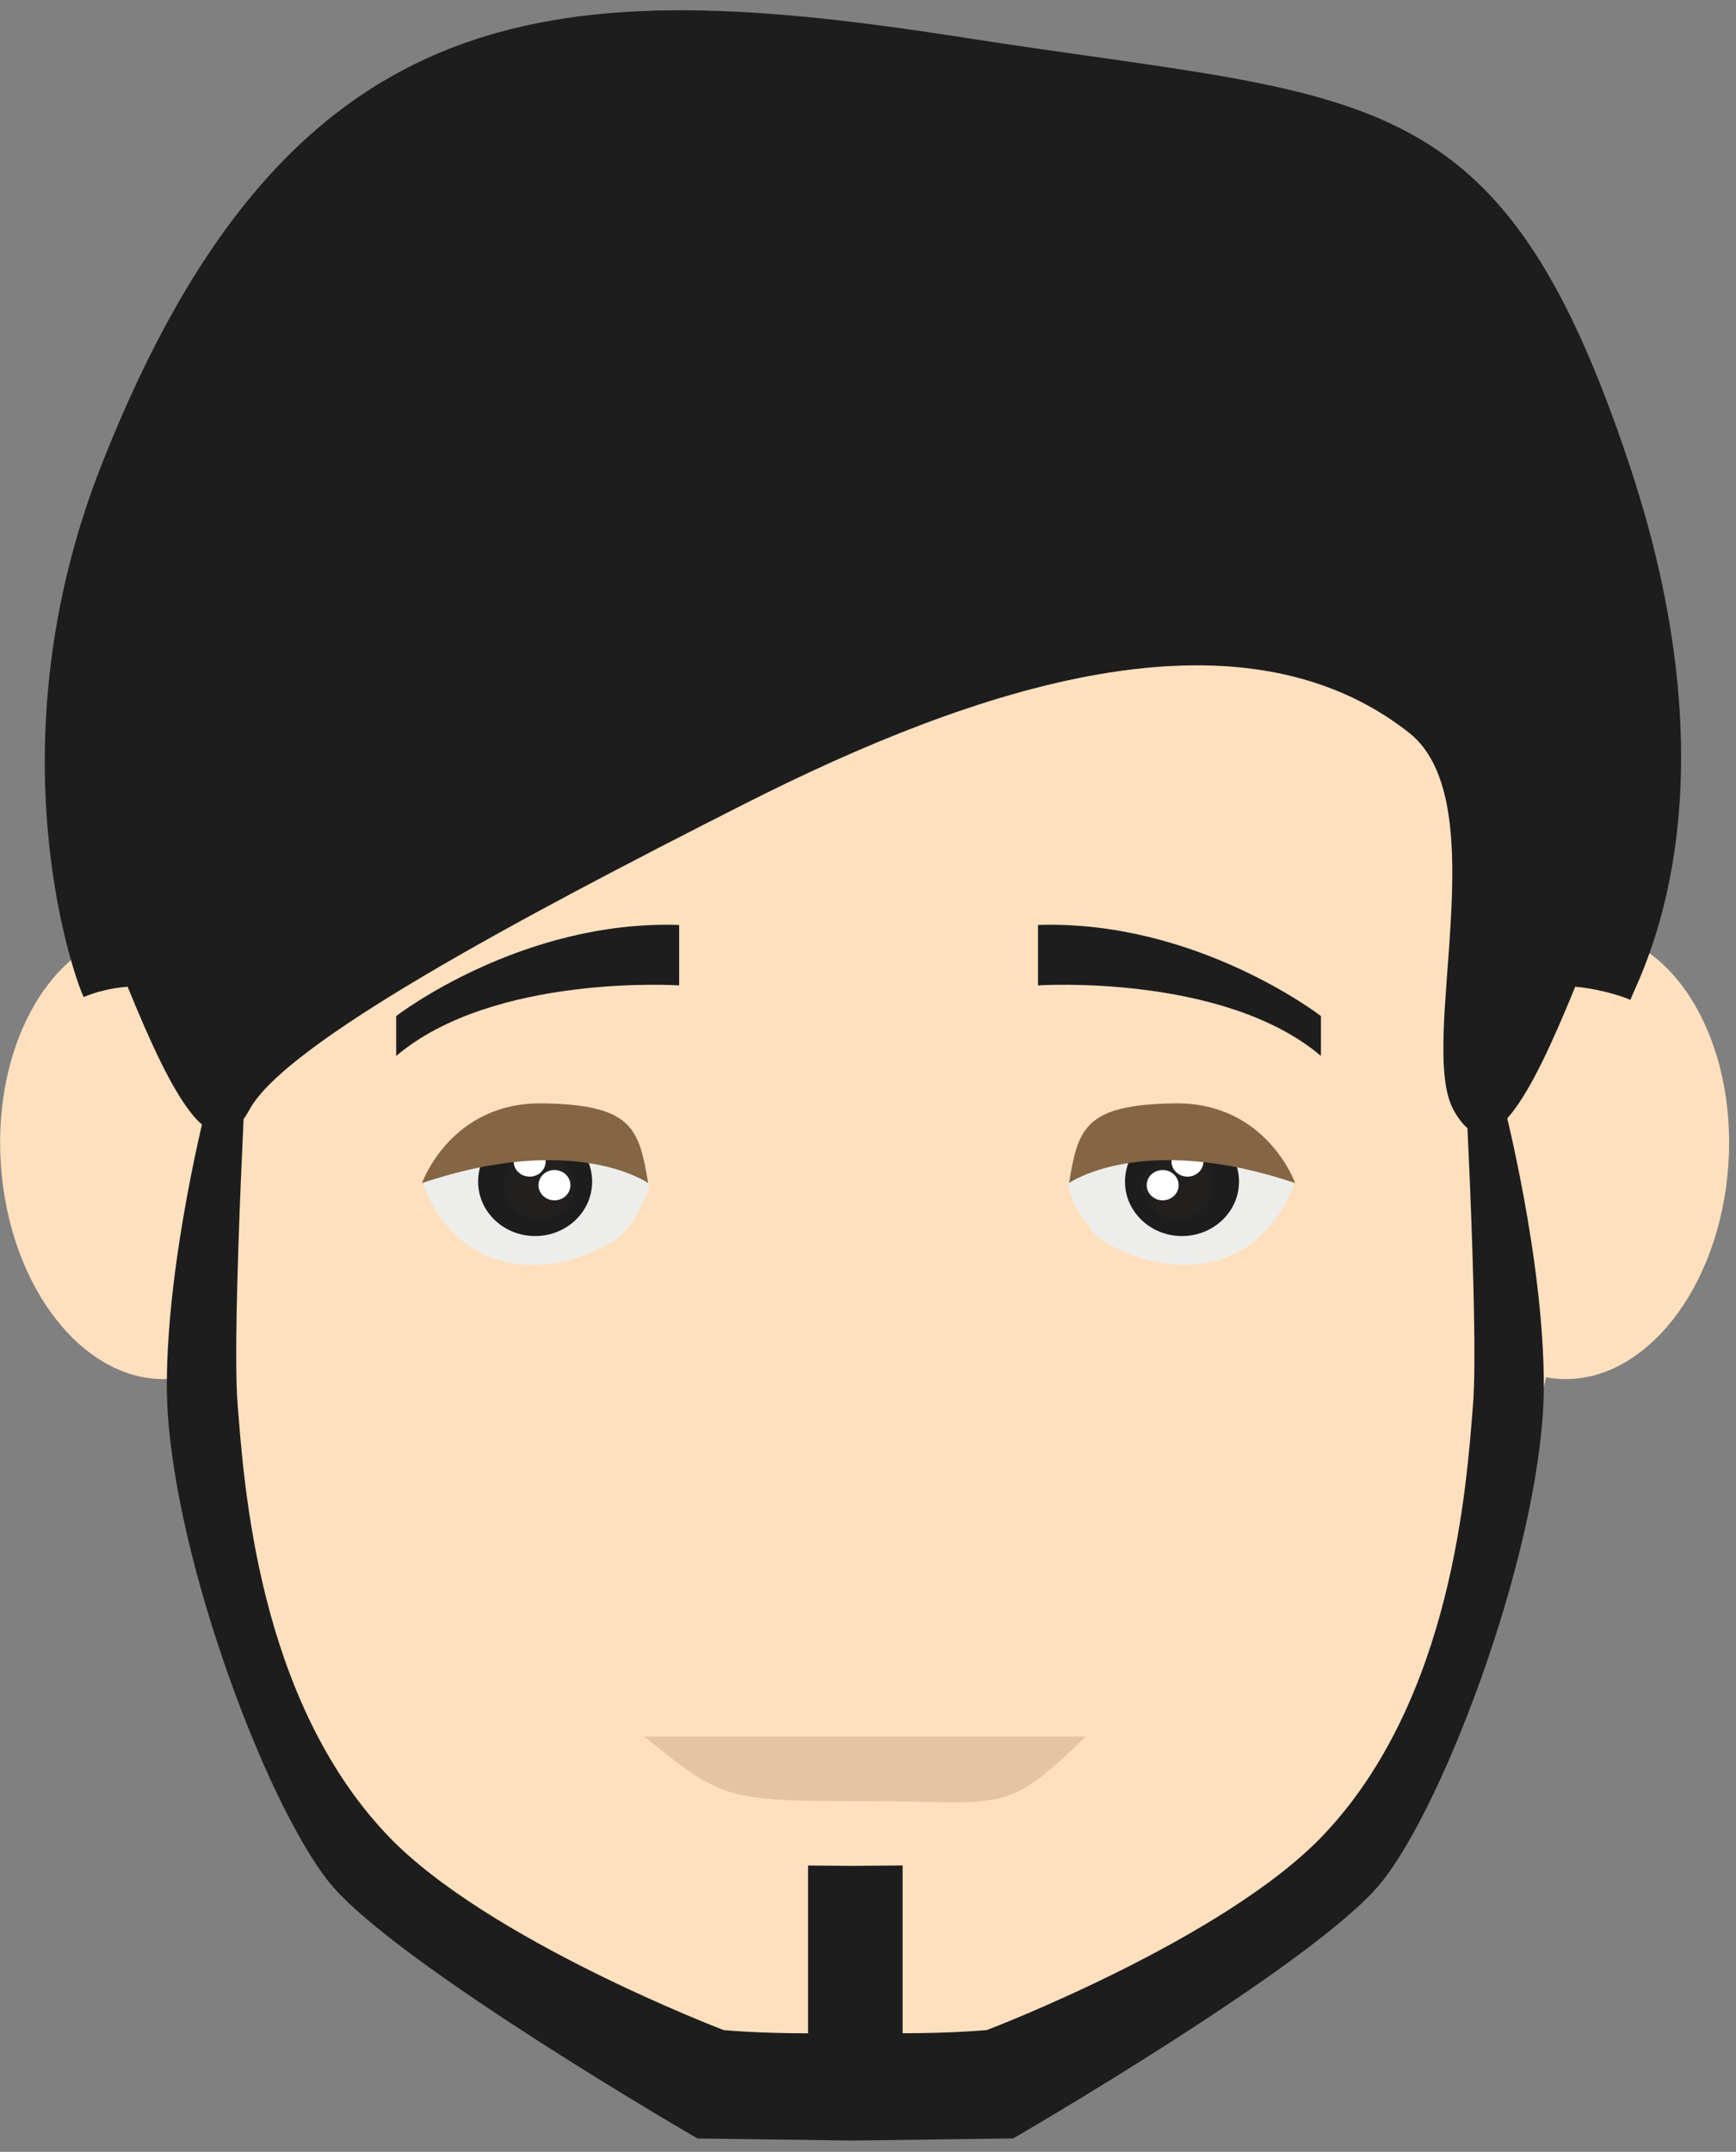 <svg version="1.1" xmlns="http://www.w3.org/2000/svg" xmlns:xlink="http://www.w3.org/1999/xlink" width="92" height="114" viewBox="0 0 92 114">
<rect x="0" y="0" width="92" height="114" fill="#808080" stroke="none"/>
<g id="avatar_5">
<path id="Shape-28" d="M84.640,49.355 C84.395,49.320 84.149,49.306 83.905,49.303 C82.656,11.211 60.408,5.991 45.579,5.991 C30.749,5.991 8.984,11.211 7.736,49.304 C7.492,49.306 7.247,49.320 7.000,49.355 C2.518,49.975 -0.575,55.769 0.097,62.303 C0.769,68.832 4.951,73.624 9.436,73.006 C9.528,72.994 9.619,72.975 9.710,72.958 C12.214,85.057 16.411,95.018 18.654,97.899 C21.718,101.835 37.494,112.222 45.579,112.222 C53.662,112.222 69.923,99.835 72.986,95.899 C75.231,93.018 79.426,85.057 81.930,72.958 C82.022,72.974 82.113,72.994 82.206,73.006 C86.691,73.624 90.870,68.832 91.544,62.303 C92.216,55.769 89.126,49.975 84.640,49.355 z" fill="#FFE0BE" />
<path id="Shape-22" d="M34.134,92.001 C38.244,95.292 38.365,95.421 45.833,95.421 C53.300,95.421 53.215,96.215 57.532,92.001 " fill="#E4C5A3" />
<path id="Shape-26" d="M79.666,58.379 L77.474,53.955 C77.474,53.955 78.401,70.245 78.063,74.414 C77.726,78.581 77.006,89.968 70.137,97.212 C64.871,102.764 52.303,107.545 52.303,107.545 C52.303,107.545 50.532,107.716 47.834,107.716 C47.834,103.293 47.834,98.826 47.834,98.826 L45.304,98.848 L45.304,98.851 L42.824,98.830 C42.824,98.830 42.824,103.295 42.824,107.719 C40.125,107.719 38.354,107.548 38.354,107.548 C38.354,107.548 25.785,102.768 20.520,97.213 C13.650,89.970 12.931,78.584 12.594,74.415 C12.256,70.248 13.183,53.958 13.183,53.958 L10.991,58.382 C10.991,58.382 8.841,66.644 8.841,73.395 C8.841,81.604 14.027,95.512 17.484,99.765 C20.941,104.019 36.963,113.290 36.963,113.290 L45.354,113.401 L45.354,113.397 L53.694,113.287 C53.694,113.287 69.716,104.016 73.174,99.763 C76.630,95.508 81.815,81.602 81.815,73.392 C81.815,66.641 79.666,58.379 79.666,58.379 z" fill="#1D1D1D" />
<path id="Shape-35" d="M34.393,62.786 C34.426,62.948 33.733,64.964 32.481,65.755 C29.659,67.530 24.552,68.088 22.437,62.786 C22.437,62.786 23.945,58.718 28.784,58.772 C33.622,58.829 33.855,60.109 34.393,62.786 z" fill="#EDEEEC" />
<path id="Shape-37" d="M25.338,62.599 C25.338,61.003 26.692,59.712 28.361,59.712 C30.028,59.712 31.381,61.003 31.381,62.599 C31.381,64.192 30.028,65.483 28.361,65.483 C26.692,65.483 25.338,64.192 25.338,62.599 z" fill="#1D1D1D" />
<path id="Shape-38" d="M26.732,62.823 C26.732,61.843 27.563,61.048 28.590,61.048 C29.615,61.048 30.448,61.843 30.448,62.823 C30.448,63.803 29.615,64.596 28.590,64.596 C27.563,64.596 26.732,63.803 26.732,62.823 z" fill="#221F1F" />
<path id="Shape-38" d="M27.222,61.532 C27.222,61.088 27.601,60.729 28.069,60.729 C28.536,60.729 28.916,61.088 28.916,61.532 C28.916,61.976 28.536,62.335 28.069,62.335 C27.601,62.335 27.222,61.976 27.222,61.532 z" fill="#FFFFFF" />
<path id="Shape-38" d="M28.537,62.787 C28.537,62.343 28.916,61.984 29.384,61.984 C29.851,61.984 30.230,62.343 30.230,62.787 C30.230,63.231 29.851,63.590 29.384,63.590 C28.916,63.590 28.537,63.231 28.537,62.787 z" fill="#FFFFFF" />
<path id="Shape-36" d="M34.349,62.674 C34.349,62.674 30.476,59.944 22.365,62.674 C22.365,62.674 23.875,58.396 28.726,58.453 C33.576,58.513 33.861,59.829 34.349,62.674 z" fill="#846544" />
<path id="Shape-34" d="M20.996,53.828 C20.996,53.828 27.599,48.724 35.992,49.002 C35.992,49.002 35.992,52.204 35.992,52.204 C35.992,52.204 26.175,51.556 20.996,55.940 C20.996,55.940 20.996,53.828 20.996,53.828 z" fill="#1D1D1D" />
<path id="Shape-35" d="M56.606,62.786 C56.574,62.948 57.267,64.964 58.519,65.755 C61.341,67.530 66.448,68.088 68.562,62.786 C68.562,62.786 67.055,58.718 62.216,58.772 C57.378,58.829 57.145,60.109 56.606,62.786 z" fill="#EDEEEC" />
<path id="Shape-37" d="M65.662,62.599 C65.662,61.003 64.308,59.712 62.639,59.712 C60.972,59.712 59.619,61.003 59.619,62.599 C59.619,64.192 60.972,65.483 62.639,65.483 C64.308,65.483 65.662,64.192 65.662,62.599 z" fill="#1D1D1D" />
<path id="Shape-38" d="M64.268,62.823 C64.268,61.843 63.437,61.048 62.410,61.048 C61.385,61.048 60.552,61.843 60.552,62.823 C60.552,63.803 61.385,64.596 62.410,64.596 C63.437,64.596 64.268,63.803 64.268,62.823 z" fill="#221F1F" />
<path id="Shape-38" d="M63.777,61.532 C63.777,61.088 63.399,60.729 62.931,60.729 C62.463,60.729 62.084,61.088 62.084,61.532 C62.084,61.976 62.463,62.335 62.931,62.335 C63.399,62.335 63.777,61.976 63.777,61.532 z" fill="#FFFFFF" />
<path id="Shape-38" d="M62.463,62.787 C62.463,62.343 62.084,61.984 61.616,61.984 C61.149,61.984 60.770,62.343 60.770,62.787 C60.770,63.231 61.149,63.590 61.616,63.590 C62.084,63.590 62.463,63.231 62.463,62.787 z" fill="#FFFFFF" />
<path id="Shape-36" d="M56.651,62.674 C56.651,62.674 60.524,59.944 68.635,62.674 C68.635,62.674 67.124,58.396 62.273,58.453 C57.424,58.513 57.139,59.829 56.651,62.674 z" fill="#846544" />
<path id="Shape-34" d="M70.004,53.828 C70.004,53.828 63.401,48.724 55.008,49.002 C55.008,49.002 55.008,52.204 55.008,52.204 C55.008,52.204 64.825,51.556 70.004,55.940 C70.004,55.940 70.004,53.828 70.004,53.828 z" fill="#1D1D1D" />
<path id="Shape-27" d="M86.389,24.736 C79.466,3.845 72.523,5.342 51.172,2.006 C29.821,-1.329 15.432,-0.888 5.385,24.614 C-0.558,39.695 4.065,52.144 4.437,52.821 C5.116,52.537 5.888,52.341 6.764,52.275 C9.105,58.017 11.315,62.292 13.222,58.783 C15.128,55.274 27.280,48.755 39.480,42.577 C51.682,36.400 65.649,31.710 74.674,38.819 C79.335,42.491 75.116,55.274 77.021,58.783 C78.928,62.292 81.139,58.017 83.480,52.275 C84.401,52.343 85.702,52.662 86.405,52.970 C86.878,51.671 92.213,42.307 86.389,24.736 z" fill="#1D1D1D" />
</g>
</svg>
